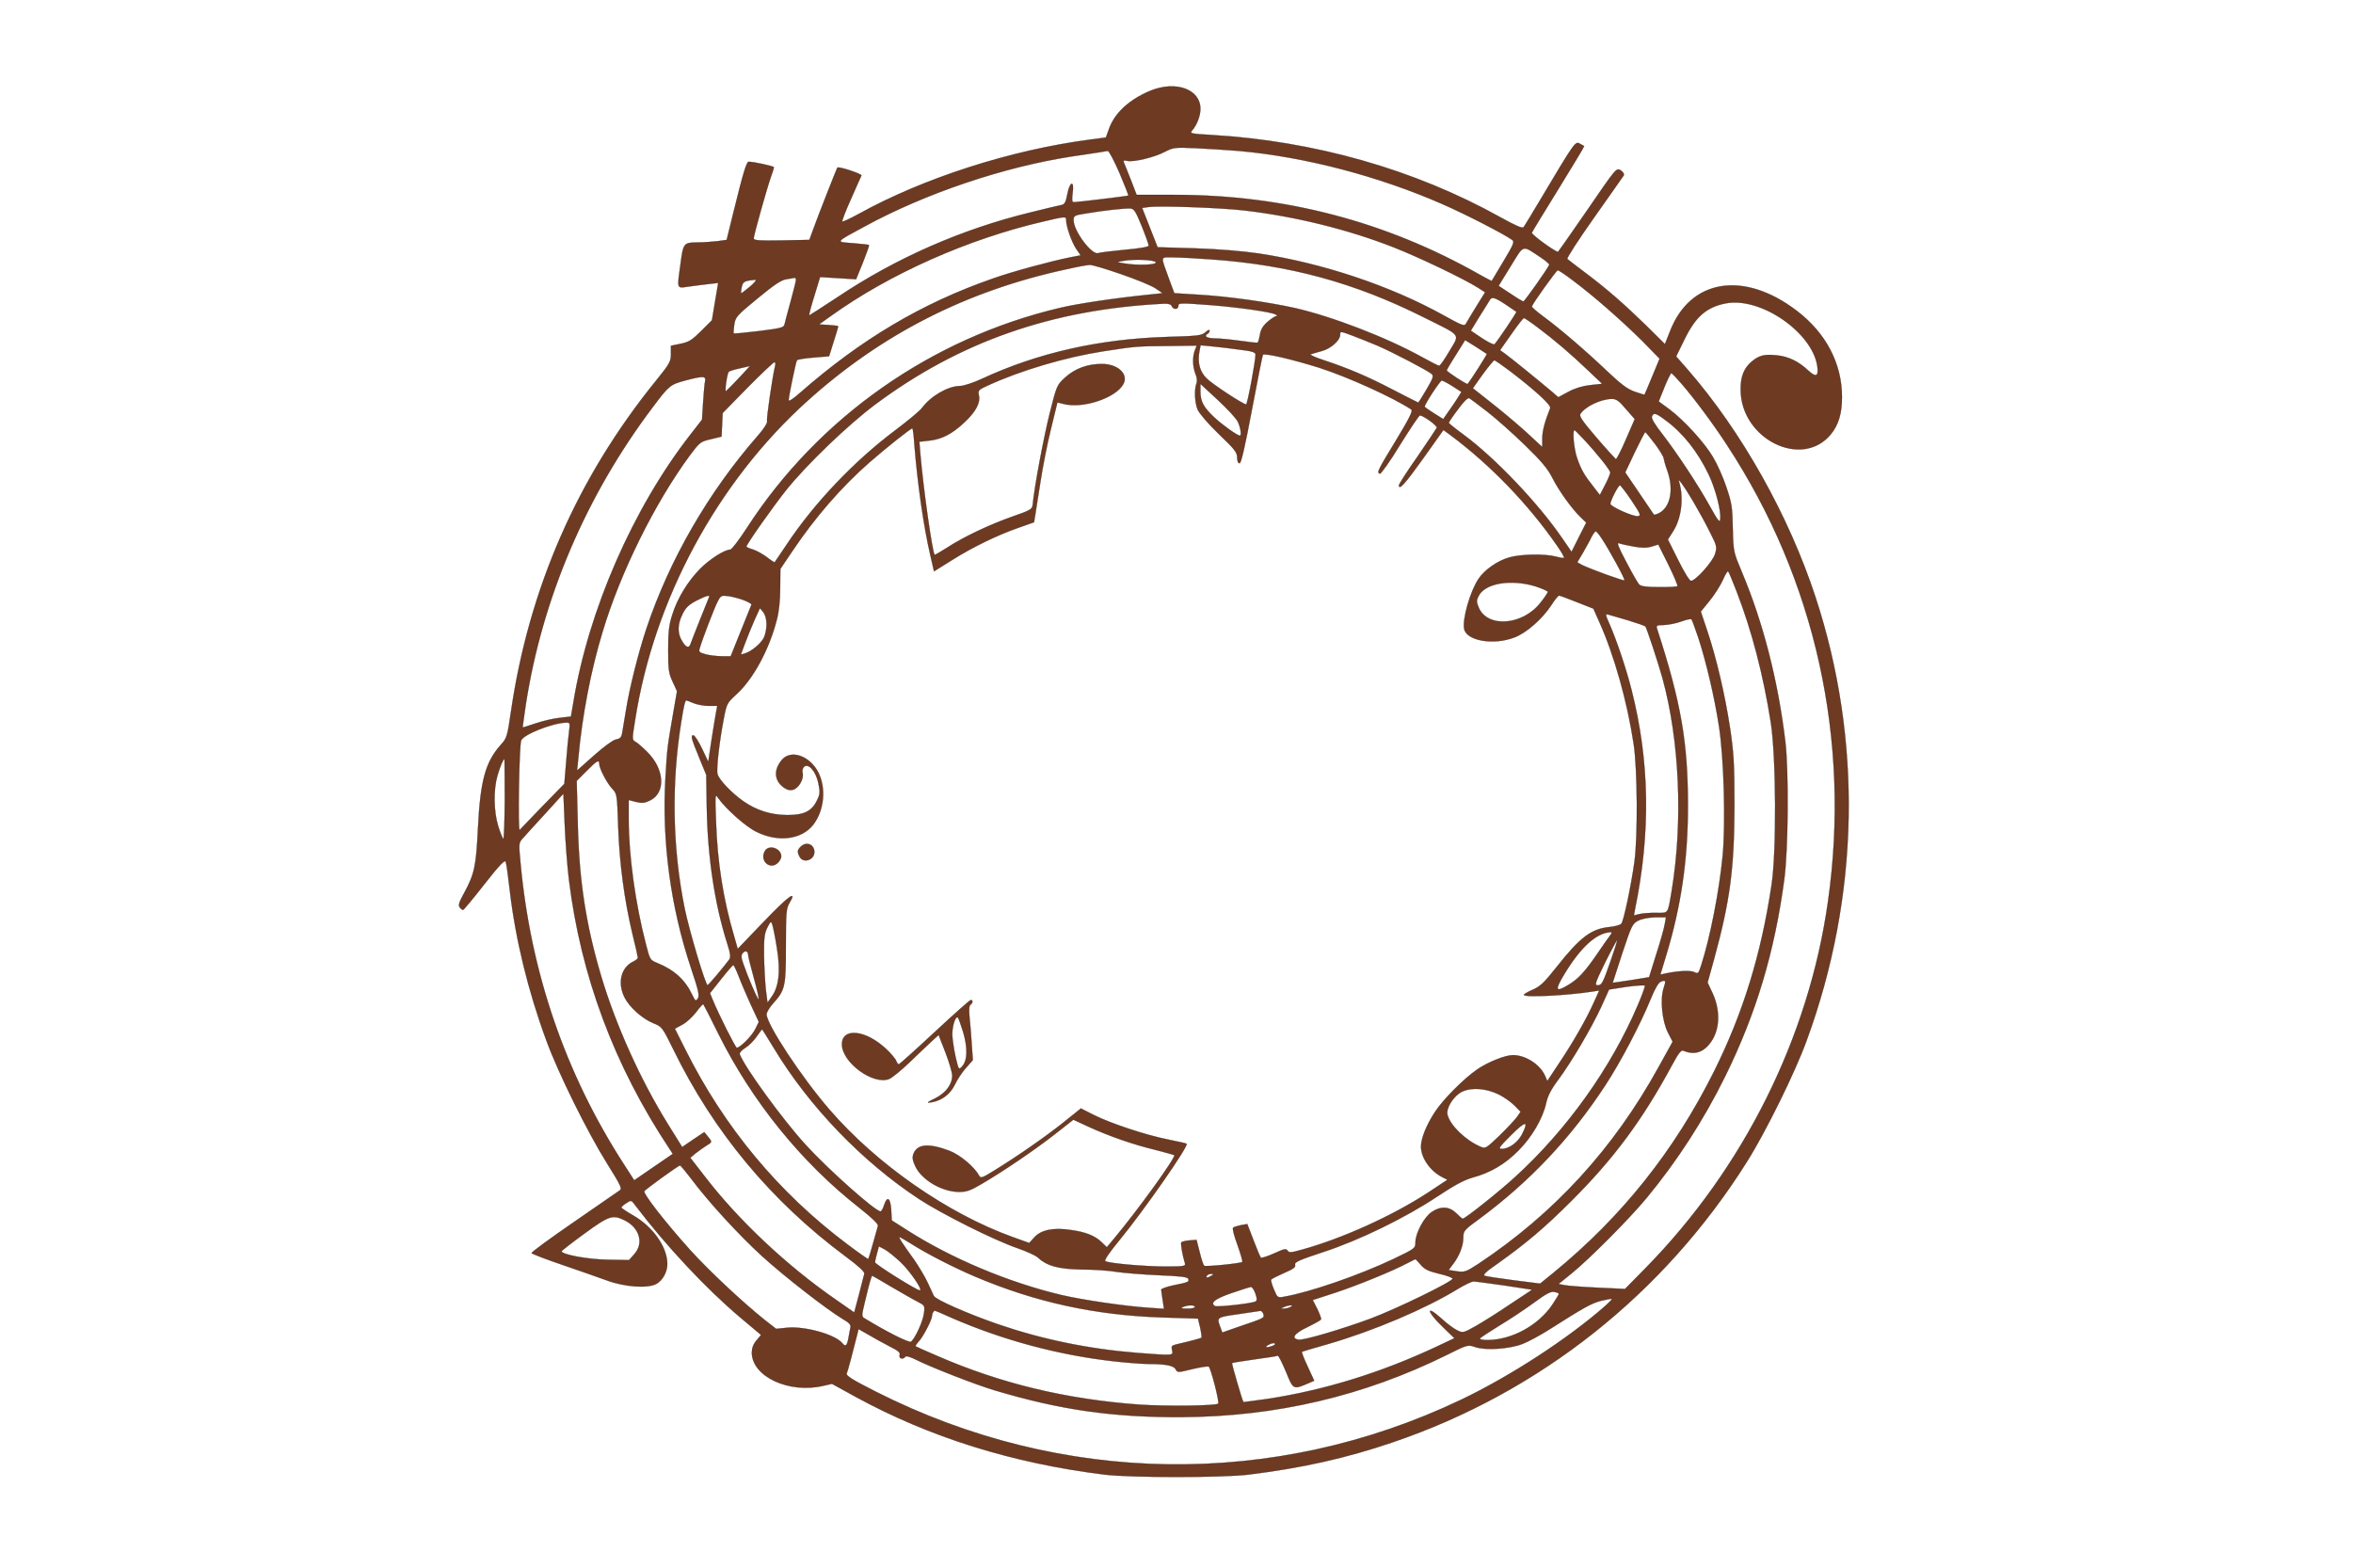 <svg xmlns="http://www.w3.org/2000/svg"
 width="1280pt" height="853pt" viewBox="0 0 1280 853"
 preserveAspectRatio="xMidYMid meet" fill="#6E3A22" stroke="currentColor">
<g transform="translate(0,853) scale(0.1,-0.1)"
fill="inherit" stroke="inherit">
<path d="M6257 8036 c-113 -47 -194 -121 -224 -207 l-17 -47 -90 -12 c-431
-57 -905 -210 -1255 -404 -46 -25 -86 -44 -89 -41 -3 3 18 58 47 122 29 65 54
123 57 128 4 9 -124 51 -131 43 -3 -4 -104 -260 -132 -338 l-20 -55 -152 -3
c-123 -2 -151 0 -151 11 0 17 72 274 94 336 9 24 16 47 16 51 0 6 -110 30
-137 30 -12 0 -30 -59 -83 -275 l-37 -150 -49 -7 c-27 -3 -77 -7 -112 -7 -74
-1 -75 -3 -91 -124 -18 -129 -19 -125 37 -117 26 4 74 10 108 14 l61 7 -17
-101 -17 -102 -58 -58 c-50 -50 -67 -61 -112 -70 l-53 -11 0 -45 c0 -41 -7
-53 -83 -147 -426 -526 -689 -1127 -787 -1796 -20 -138 -23 -147 -55 -182 -84
-94 -112 -194 -125 -457 -10 -205 -19 -246 -74 -348 -29 -52 -34 -69 -25 -80
6 -8 14 -14 18 -14 3 0 56 63 116 140 83 106 112 135 116 122 4 -9 14 -82 23
-162 31 -261 98 -538 198 -810 65 -178 225 -501 331 -670 74 -119 83 -136 68
-146 -9 -6 -121 -84 -249 -172 -128 -88 -232 -164 -230 -169 2 -4 77 -33 168
-64 91 -31 199 -69 240 -84 97 -36 221 -45 269 -20 34 17 61 65 61 108 0 93
-78 204 -189 267 -33 19 -61 38 -61 41 0 4 12 15 27 24 27 18 27 18 52 -16
165 -217 383 -450 568 -606 l113 -95 -25 -30 c-17 -20 -25 -42 -25 -66 0 -130
201 -224 387 -181 l49 11 129 -71 c403 -220 853 -361 1355 -423 140 -17 640
-17 780 0 293 36 534 90 786 176 799 271 1475 807 1927 1526 101 160 262 486
325 660 288 785 304 1632 48 2412 -146 445 -402 900 -694 1236 l-64 73 46 94
c60 123 120 175 225 195 189 36 470 -158 497 -342 8 -56 -7 -63 -50 -23 -52
49 -108 76 -171 82 -67 7 -95 0 -136 -34 -42 -35 -61 -83 -60 -153 1 -268 333
-433 490 -243 42 51 61 113 61 203 0 183 -88 350 -248 471 -289 219 -579 170
-688 -115 l-27 -68 -101 100 c-119 116 -218 203 -336 291 -47 35 -89 68 -94
72 -5 4 61 106 146 226 85 120 157 223 161 229 4 7 -4 19 -16 27 -24 15 -25
14 -181 -214 -87 -126 -159 -229 -161 -229 -16 0 -145 94 -142 104 2 6 68 114
146 240 78 126 140 230 139 231 -2 1 -13 7 -25 14 -24 12 -26 10 -213 -304
-46 -77 -87 -145 -92 -151 -6 -8 -43 8 -126 54 -467 260 -1011 415 -1575 448
-107 6 -116 8 -103 23 27 31 46 80 46 119 0 107 -134 155 -273 98z m483 -327
c358 -32 759 -137 1106 -289 124 -54 338 -164 380 -195 14 -10 8 -24 -47 -116
-34 -57 -63 -105 -64 -107 -1 -1 -31 14 -66 34 -509 289 -1063 434 -1660 434
l-206 0 -32 83 c-18 45 -35 88 -38 95 -4 9 1 11 19 7 33 -8 148 19 206 50 45
23 53 24 167 19 66 -3 172 -10 235 -15z m-650 -120 c28 -66 50 -122 48 -123
-4 -3 -277 -36 -296 -36 -11 0 -12 12 -7 51 10 71 -16 63 -29 -9 -8 -41 -14
-53 -30 -57 -12 -2 -87 -20 -168 -40 -374 -91 -733 -248 -1051 -461 -84 -56
-154 -100 -155 -99 -2 2 10 50 28 106 l31 102 98 -6 98 -6 37 91 c20 50 35 92
33 95 -2 2 -41 6 -87 10 -97 7 -100 3 63 91 330 180 757 324 1127 381 74 11
146 22 160 24 14 3 30 5 36 6 7 0 35 -53 64 -120z m681 -204 c273 -32 559
-102 807 -199 136 -53 383 -171 462 -221 l39 -25 -48 -77 c-26 -43 -52 -85
-57 -95 -8 -14 -23 -8 -122 47 -288 160 -659 284 -1005 336 -88 13 -220 24
-346 28 l-204 6 -42 107 -42 107 36 5 c65 8 394 -4 522 -19z m-560 -85 c21
-52 38 -100 38 -106 1 -7 -49 -16 -131 -23 -72 -7 -137 -15 -144 -18 -34 -13
-134 120 -134 179 0 25 4 27 68 37 92 16 212 29 241 27 20 -1 29 -15 62 -96z
m-411 32 c0 -34 30 -119 54 -155 l25 -36 -57 -11 c-105 -21 -316 -78 -420
-115 -388 -135 -718 -331 -1051 -623 -37 -33 -61 -48 -61 -39 0 20 39 207 45
217 3 5 43 11 90 15 l85 7 25 80 c14 43 25 81 25 83 0 2 -24 5 -52 7 l-53 3
66 47 c319 229 745 418 1154 513 123 29 125 29 125 7z m2578 -200 c29 -19 51
-38 50 -42 -8 -21 -134 -199 -141 -200 -4 0 -36 19 -71 43 l-64 42 66 107 c74
120 60 116 160 50z m-1788 -13 c424 -30 778 -126 1155 -315 210 -105 197 -87
140 -184 -26 -44 -51 -80 -56 -80 -5 0 -46 21 -91 46 -197 109 -491 222 -697
269 -151 33 -366 63 -525 72 l-128 8 -29 78 c-47 130 -49 117 23 117 35 0 128
-5 208 -11z m-302 -16 c4 -15 -104 -18 -173 -6 l-40 7 35 7 c58 11 173 6 178
-8z m-190 -64 c81 -28 165 -62 187 -77 l40 -27 -75 -8 c-179 -18 -388 -49
-484 -72 -700 -165 -1315 -597 -1703 -1197 -42 -65 -83 -118 -90 -118 -31 0
-112 -52 -163 -103 -69 -70 -125 -162 -153 -252 -18 -56 -22 -94 -22 -191 0
-107 3 -127 24 -172 l24 -52 -22 -127 c-31 -181 -31 -176 -41 -345 -20 -344
28 -703 140 -1037 41 -122 46 -148 36 -163 -11 -16 -14 -14 -30 19 -39 83 -99
137 -190 174 -40 16 -41 18 -63 105 -57 218 -93 481 -93 675 l0 107 39 -10
c33 -8 47 -7 78 8 85 42 78 169 -15 262 -26 26 -55 52 -66 57 -18 10 -18 14
-1 119 102 655 447 1293 935 1733 404 365 866 600 1405 717 61 14 120 25 133
25 13 1 89 -22 170 -50z m2459 -35 c114 -85 267 -220 375 -327 l96 -98 -40
-97 c-22 -53 -41 -98 -42 -99 -1 -1 -24 6 -53 16 -40 14 -74 39 -155 116 -118
112 -255 229 -345 295 -34 25 -61 49 -60 53 6 19 133 196 141 197 5 0 43 -25
83 -56z m-4227 4 c0 -7 -13 -60 -29 -118 -16 -58 -31 -114 -33 -124 -3 -18
-19 -22 -138 -37 -74 -9 -137 -15 -139 -13 -2 2 0 23 3 47 6 42 13 50 126 143
90 74 129 101 157 105 21 3 41 7 46 8 4 0 7 -5 7 -11z m-250 -37 c-25 -21 -47
-38 -48 -36 -2 2 -1 17 3 34 6 29 14 34 75 39 8 1 -5 -16 -30 -37z m4110 -97
c30 -21 57 -38 59 -40 3 -3 -99 -155 -119 -177 -4 -4 -34 11 -68 33 l-61 41
47 77 c27 42 52 83 56 90 11 19 27 15 86 -24z m-1816 -9 c3 -8 12 -15 21 -15
8 0 15 7 15 15 0 18 5 18 180 5 149 -12 327 -37 350 -51 9 -5 10 -9 3 -9 -7 0
-28 -14 -48 -31 -25 -22 -37 -43 -41 -70 -4 -22 -9 -41 -13 -43 -3 -2 -46 3
-96 10 -49 7 -111 13 -137 13 -45 1 -61 12 -38 26 6 3 10 11 10 17 0 6 -10 2
-22 -9 -21 -19 -40 -21 -213 -26 -369 -12 -700 -87 -1004 -228 -48 -22 -99
-39 -120 -39 -65 -1 -158 -55 -206 -120 -11 -15 -76 -69 -145 -121 -224 -168
-441 -396 -591 -622 -34 -50 -63 -94 -65 -96 -1 -1 -20 10 -41 27 -21 16 -55
35 -75 42 -21 6 -38 14 -38 16 0 13 150 225 219 311 111 138 334 352 481 462
460 343 964 519 1571 549 25 1 39 -3 43 -13z m1992 -117 c90 -67 181 -145 274
-234 l76 -72 -64 -7 c-40 -4 -84 -17 -119 -36 l-56 -30 -36 31 c-65 55 -225
185 -253 205 l-28 20 62 88 c33 48 64 87 68 87 4 0 38 -23 76 -52z m-871 -99
c85 -37 275 -136 294 -154 11 -11 6 -24 -29 -84 -23 -39 -43 -71 -45 -71 -1 0
-63 31 -136 69 -144 75 -244 117 -379 162 -47 15 -78 30 -70 32 8 3 35 10 59
17 50 13 101 58 101 89 0 20 1 20 68 -5 37 -14 99 -39 137 -55z m593 -44 c3
-3 -87 -143 -104 -164 -4 -5 -114 67 -114 74 0 3 12 24 27 48 14 23 37 59 50
80 l23 37 58 -36 c31 -20 59 -38 60 -39z m-1588 19 c-14 -36 -12 -89 3 -127 8
-19 11 -40 6 -52 -13 -34 -10 -104 6 -143 10 -22 56 -76 115 -133 86 -82 100
-100 100 -127 0 -19 5 -32 13 -32 9 0 29 89 67 290 30 160 57 295 60 300 7 11
158 -24 305 -70 159 -51 405 -163 503 -228 9 -6 -12 -49 -83 -166 -102 -168
-106 -176 -89 -183 6 -2 56 68 110 157 55 88 103 160 108 160 19 0 96 -56 92
-67 -3 -6 -50 -77 -105 -157 -56 -79 -101 -150 -101 -156 0 -29 33 8 134 149
l108 152 37 -27 c219 -163 426 -378 581 -602 24 -34 41 -64 38 -67 -2 -2 -22
1 -44 7 -59 16 -191 14 -256 -5 -64 -19 -132 -67 -165 -116 -46 -69 -89 -220
-78 -273 14 -64 159 -89 272 -46 66 24 154 102 204 179 17 27 35 49 40 49 5 0
49 -16 98 -36 l89 -35 31 -70 c82 -182 153 -435 188 -666 21 -138 23 -507 4
-643 -18 -130 -58 -319 -71 -335 -5 -7 -34 -15 -64 -18 -100 -10 -160 -55
-291 -221 -64 -81 -87 -103 -127 -120 -26 -11 -48 -24 -48 -28 0 -15 229 -4
372 18 l38 6 -29 -64 c-40 -90 -112 -216 -189 -331 l-65 -98 -12 28 c-27 62
-106 113 -175 113 -42 0 -136 -38 -193 -77 -72 -49 -186 -163 -231 -232 -46
-70 -76 -144 -76 -189 1 -61 50 -132 115 -165 l29 -15 -109 -72 c-192 -125
-466 -249 -685 -309 -58 -16 -68 -17 -76 -4 -8 12 -19 9 -74 -16 -36 -16 -68
-26 -71 -23 -4 4 -22 47 -40 95 l-34 88 -35 -6 c-19 -4 -38 -10 -42 -14 -5 -4
6 -46 24 -94 17 -48 29 -89 26 -92 -7 -8 -197 -27 -207 -21 -5 3 -16 36 -25
74 l-17 67 -40 -3 c-21 -2 -41 -7 -43 -11 -4 -7 7 -72 20 -113 5 -16 -5 -18
-105 -18 -113 0 -307 17 -328 29 -8 4 17 42 77 115 133 162 377 512 365 524
-2 2 -47 12 -101 23 -125 25 -310 87 -403 133 l-71 36 -101 -81 c-103 -81
-247 -181 -374 -259 -65 -40 -70 -41 -80 -24 -25 47 -105 113 -161 134 -112
42 -174 37 -195 -17 -7 -20 -5 -35 11 -69 36 -74 143 -136 235 -138 44 0 63 7
126 44 121 71 287 184 396 269 l102 80 84 -39 c112 -51 241 -96 361 -125 54
-14 101 -27 104 -29 10 -11 -197 -298 -330 -457 l-37 -44 -28 27 c-37 36 -88
56 -169 67 -94 14 -161 0 -197 -40 l-28 -31 -92 33 c-352 127 -738 395 -995
693 -151 174 -342 464 -342 518 0 11 16 38 36 60 65 73 69 90 69 313 0 181 2
203 19 232 46 76 -6 38 -138 -100 l-143 -149 -21 74 c-57 193 -90 398 -97 618
-6 149 -5 154 11 130 41 -59 152 -158 209 -185 119 -59 247 -42 310 40 59 79
70 197 26 284 -46 89 -148 125 -197 68 -46 -54 -43 -112 8 -150 18 -13 34 -18
52 -13 31 8 60 59 52 91 -3 13 0 27 8 34 25 21 65 -26 78 -90 10 -49 9 -60 -8
-94 -28 -59 -73 -80 -164 -79 -87 1 -164 25 -236 75 -62 43 -133 117 -141 148
-7 27 10 177 34 301 16 83 18 86 69 133 90 81 178 243 219 403 12 43 19 108
19 174 l1 105 64 95 c124 185 269 352 420 484 90 79 225 186 234 186 3 0 8
-39 11 -87 17 -212 50 -445 87 -604 l20 -87 96 60 c112 71 250 138 366 178
l82 29 7 43 c4 24 16 104 28 178 11 74 36 202 56 283 l36 148 32 -8 c107 -28
286 32 327 108 29 54 -30 109 -117 109 -78 0 -146 -25 -199 -73 -46 -42 -46
-43 -85 -197 -33 -133 -83 -399 -92 -494 -3 -27 -10 -31 -110 -66 -125 -44
-267 -111 -357 -170 -35 -22 -65 -40 -67 -38 -12 13 -61 354 -78 554 l-5 61
53 6 c69 7 126 37 192 99 62 58 88 107 79 147 -6 27 -3 31 51 55 179 82 420
153 625 185 176 27 179 28 356 29 l153 2 -10 -26z m243 4 c68 -8 87 -14 87
-27 0 -35 -44 -271 -51 -271 -17 0 -187 112 -217 143 -36 37 -48 84 -38 143
l7 36 62 -6 c34 -3 101 -11 150 -18z m1472 -117 c142 -109 224 -185 218 -201
-31 -79 -42 -122 -43 -163 l0 -49 -92 85 c-51 46 -137 118 -190 159 l-96 76
54 76 c31 42 59 76 63 76 5 0 43 -27 86 -59z m-3999 26 c-14 -59 -47 -283 -43
-298 3 -10 -17 -41 -51 -80 -270 -309 -480 -674 -606 -1050 -44 -134 -90 -316
-110 -439 -9 -52 -18 -109 -21 -126 -4 -25 -11 -33 -35 -37 -17 -4 -66 -40
-120 -88 l-91 -81 7 69 c20 225 68 476 131 683 97 325 285 704 475 962 54 72
58 76 115 89 l58 14 3 64 3 64 136 139 c75 76 141 138 146 138 5 0 7 -10 3
-23z m-197 -64 c-35 -38 -67 -69 -70 -71 -8 -4 6 96 15 105 4 5 31 13 59 19
29 7 54 12 56 13 2 0 -25 -29 -60 -66z m5128 -30 c71 -82 175 -222 247 -333
482 -734 675 -1607 550 -2485 -104 -739 -459 -1450 -992 -1993 l-112 -114
-150 7 c-83 4 -164 10 -181 14 l-31 6 68 55 c98 79 316 298 412 414 168 204
307 419 427 661 168 342 268 675 321 1070 22 163 25 588 6 750 -40 333 -121
649 -237 924 -45 108 -46 109 -49 237 -2 115 -6 139 -35 224 -17 52 -50 126
-73 164 -47 79 -158 201 -239 261 l-56 41 31 77 c17 42 34 77 38 77 3 0 28
-26 55 -57z m-5311 15 c-3 -13 -8 -65 -11 -117 l-6 -94 -63 -81 c-312 -400
-555 -956 -637 -1458 l-13 -76 -60 -7 c-34 -3 -92 -17 -131 -30 -38 -13 -71
-23 -72 -22 0 1 7 56 17 123 89 578 328 1138 690 1618 90 120 96 124 177 146
97 26 114 25 109 -2z m4066 -29 l48 -31 -17 -28 c-10 -16 -32 -49 -50 -74
l-32 -46 -51 32 c-27 17 -50 33 -50 36 0 14 84 142 93 142 6 0 32 -14 59 -31z
m-1168 -194 c15 -32 21 -75 11 -75 -14 0 -94 57 -138 98 -60 56 -77 88 -77
142 l0 42 94 -87 c52 -48 102 -102 110 -120z m1356 56 c47 -36 138 -117 204
-181 91 -88 126 -130 151 -180 36 -71 106 -168 154 -214 l30 -29 -40 -79 -40
-80 -51 74 c-130 190 -365 437 -536 563 -45 33 -81 62 -81 65 0 3 22 36 50 73
31 43 54 65 62 61 7 -4 50 -37 97 -73z m755 14 l48 -55 -48 -110 c-26 -61 -51
-109 -55 -108 -3 2 -51 54 -105 117 -77 90 -96 117 -88 129 25 40 110 81 170
82 26 0 39 -9 78 -55z m214 -60 c95 -69 176 -171 236 -296 37 -77 69 -200 63
-243 -2 -22 -11 -12 -55 67 -67 121 -179 290 -259 394 -41 52 -62 87 -58 97 9
23 21 20 73 -19z m-446 -102 c79 -85 147 -171 147 -184 -1 -8 -13 -38 -29 -68
l-28 -54 -34 44 c-51 64 -68 94 -90 157 -17 49 -27 152 -14 152 2 0 24 -21 48
-47z m390 -28 c26 -35 47 -70 47 -77 1 -7 9 -38 20 -68 36 -101 18 -196 -42
-230 -15 -8 -29 -12 -31 -10 -2 3 -38 56 -80 118 l-76 112 52 110 c29 60 54
109 57 109 3 0 26 -29 53 -64z m208 -313 c27 -46 68 -120 90 -165 39 -76 40
-83 29 -120 -12 -42 -106 -147 -131 -147 -8 0 -37 46 -70 113 l-56 112 28 44
c46 71 59 184 33 269 -10 29 23 -15 77 -106z m-336 6 c50 -75 53 -83 35 -86
-25 -4 -150 52 -150 67 0 17 43 101 52 101 4 0 33 -37 63 -82z m-162 -207 c42
-63 129 -223 124 -228 -5 -5 -185 61 -230 83 l-27 15 31 52 c16 29 38 67 46
85 9 17 20 32 24 32 3 0 18 -17 32 -39z m174 -44 c45 -8 71 -8 98 0 l36 11 55
-110 c30 -61 52 -113 49 -117 -4 -3 -49 -6 -101 -5 -69 0 -98 4 -108 15 -7 8
-39 63 -70 123 -43 81 -53 107 -39 101 10 -4 46 -12 80 -18z m561 -247 c82
-212 144 -451 185 -710 29 -187 32 -700 4 -885 -57 -380 -156 -699 -313 -1014
-215 -431 -501 -790 -871 -1093 l-75 -61 -142 18 c-77 10 -149 21 -158 24 -14
5 2 21 70 68 153 109 254 194 398 338 231 230 387 440 548 738 38 70 51 87 64
81 65 -27 118 -6 159 63 39 67 39 162 0 248 l-28 60 36 130 c86 315 109 489
110 830 0 233 -4 291 -24 425 -27 178 -74 380 -124 529 l-35 104 48 59 c27 33
59 84 72 113 13 30 26 51 29 47 4 -4 25 -54 47 -112z m-1094 30 c36 -12 66
-25 66 -30 0 -4 -18 -32 -41 -60 -97 -123 -288 -137 -335 -25 -13 31 -13 39 0
64 36 69 176 92 310 51z m-4498 -62 c-8 -18 -92 -229 -99 -250 -9 -27 -25 -22
-47 15 -26 42 -25 92 3 147 17 35 34 51 76 73 60 30 76 33 67 15z m193 -14
c23 -9 41 -20 39 -23 -2 -4 -28 -69 -58 -144 l-55 -137 -50 0 c-27 0 -67 5
-88 11 -33 9 -37 13 -31 32 15 52 78 215 96 251 19 38 21 38 63 33 24 -4 62
-14 84 -23z m121 -131 c0 -24 -7 -57 -15 -73 -17 -32 -67 -74 -103 -85 l-22
-6 25 67 c14 37 37 94 52 127 l27 59 18 -22 c11 -14 18 -39 18 -67z m4685 23
c49 -15 93 -30 96 -34 7 -8 69 -196 93 -282 93 -339 112 -780 50 -1155 -22
-130 -16 -121 -82 -121 -31 1 -72 -2 -91 -6 l-33 -8 6 33 c86 418 80 806 -19
1195 -27 109 -82 272 -120 358 -22 49 -23 56 -7 51 9 -2 57 -17 107 -31z m384
-96 c44 -136 88 -324 112 -480 27 -173 37 -527 20 -707 -19 -194 -68 -444
-117 -595 -14 -44 -17 -47 -36 -37 -20 11 -85 8 -154 -6 l-32 -7 33 109 c80
264 117 517 117 808 0 347 -37 562 -169 968 -4 14 1 17 38 17 24 1 67 9 94 19
28 10 53 16 56 12 4 -3 20 -49 38 -101z m-5466 -355 c20 -8 57 -15 83 -15 l46
0 -7 -37 c-4 -21 -15 -90 -25 -153 l-17 -115 -34 72 c-19 40 -40 72 -47 73
-16 0 -12 -16 35 -130 l35 -85 3 -185 c5 -264 43 -517 110 -729 19 -59 21 -78
12 -91 -28 -38 -112 -139 -118 -139 -11 -2 -99 294 -124 414 -67 328 -74 680
-19 1020 15 94 21 115 28 115 2 0 20 -7 39 -15z m-677 -152 c-4 -27 -11 -102
-16 -167 l-10 -120 -117 -120 c-64 -67 -121 -125 -126 -131 -11 -12 -3 460 8
487 13 33 168 94 243 97 23 1 24 -1 18 -46z m-350 -372 c-1 -120 -4 -217 -8
-215 -4 3 -17 34 -28 70 -25 81 -26 199 -4 275 15 51 31 89 38 89 1 0 2 -99 2
-219z m514 194 c0 -25 41 -104 70 -135 27 -28 27 -31 33 -207 7 -201 34 -400
77 -581 17 -68 30 -127 30 -132 0 -5 -12 -15 -27 -22 -65 -32 -85 -116 -45
-195 27 -53 97 -115 156 -139 47 -19 49 -21 108 -141 220 -451 533 -827 938
-1128 69 -51 104 -83 102 -94 -2 -9 -15 -60 -29 -113 l-26 -98 -96 67 c-269
185 -538 438 -724 682 l-72 93 30 25 c17 13 42 31 58 41 32 19 32 20 7 50
l-19 23 -60 -40 -60 -41 -76 122 c-150 241 -284 538 -364 805 -84 283 -121
523 -128 831 l-6 234 54 54 c56 57 69 64 69 39z m-165 -630 c65 -526 247
-1013 548 -1466 l17 -26 -105 -72 -105 -72 -56 87 c-320 495 -509 1049 -563
1644 -10 102 -9 106 13 130 12 14 67 74 122 134 l99 109 7 -169 c4 -93 14
-227 23 -299z m5961 -243 c-3 -21 -24 -95 -46 -163 l-39 -125 -98 -16 c-54 -8
-99 -15 -100 -14 0 0 23 73 52 161 50 150 55 161 87 177 19 10 57 17 92 18
l59 0 -7 -38z m-4830 -127 c21 -126 12 -212 -28 -267 l-23 -33 -9 70 c-4 39
-9 122 -10 185 -1 95 2 122 18 154 18 35 20 37 27 18 4 -11 16 -69 25 -127z
m4533 66 c-8 -10 -42 -58 -75 -107 -66 -95 -99 -130 -154 -163 -70 -42 -74
-28 -17 65 86 141 170 218 246 223 11 1 11 -2 0 -18z m5 -132 c-45 -129 -50
-139 -74 -139 -17 0 -12 15 42 125 34 68 64 123 65 121 2 -2 -13 -50 -33 -107z
m-4694 26 c0 -8 14 -64 31 -125 17 -61 29 -114 26 -116 -5 -5 -58 118 -84 194
-12 33 -12 46 -3 57 14 17 30 11 30 -10z m-51 -117 c13 -35 43 -104 66 -155
l43 -92 -20 -41 c-19 -37 -82 -100 -100 -100 -7 0 -99 182 -131 261 l-15 36
61 77 c33 42 63 76 66 76 3 0 17 -28 30 -62z m5031 -64 c-20 -59 -8 -179 23
-240 l26 -51 -77 -139 c-245 -444 -567 -795 -979 -1069 -68 -44 -75 -47 -118
-41 l-45 7 25 33 c34 45 55 99 55 143 0 37 4 42 88 103 273 202 496 438 684
725 84 128 193 336 249 474 22 54 41 86 54 91 27 10 29 7 15 -36z m-140 -91
c-145 -341 -386 -679 -668 -936 -87 -80 -272 -227 -285 -227 -3 0 -19 14 -35
30 -38 37 -84 40 -133 7 -41 -26 -89 -116 -89 -164 0 -34 -1 -35 -122 -93
-184 -87 -449 -179 -591 -204 -37 -7 -38 -6 -57 39 -11 26 -18 50 -15 54 2 4
34 20 70 36 51 22 64 31 60 45 -4 14 20 25 153 69 197 64 450 188 622 303 91
60 144 89 190 102 97 26 177 73 250 147 73 73 133 176 151 259 8 38 27 75 67
128 74 101 178 278 232 394 l43 95 96 15 c53 7 97 10 99 6 2 -4 -15 -51 -38
-105z m-5001 -159 c182 -365 451 -698 764 -943 73 -58 106 -90 103 -100 -3 -9
-15 -52 -27 -96 -12 -44 -24 -82 -26 -84 -1 -2 -53 34 -115 81 -372 279 -668
635 -878 1055 l-59 117 39 21 c22 11 56 42 76 68 20 27 38 47 40 44 2 -2 40
-75 83 -163z m301 -76 c192 -318 481 -618 790 -821 124 -81 407 -223 535 -267
49 -17 99 -40 110 -50 50 -47 114 -64 240 -66 66 0 152 -6 190 -13 39 -6 141
-14 227 -18 120 -5 158 -9 162 -20 7 -16 1 -19 -84 -36 -36 -8 -64 -18 -63
-23 0 -5 4 -30 8 -57 l7 -47 -88 6 c-130 9 -354 42 -470 69 -287 68 -602 200
-843 355 l-80 51 -3 56 c-4 66 -21 79 -38 29 -6 -20 -15 -36 -20 -36 -29 0
-286 229 -408 363 -126 138 -331 420 -358 492 -3 7 10 22 29 34 19 11 47 39
62 61 15 22 29 40 31 40 1 0 30 -46 64 -102z m3944 -252 c28 -14 66 -41 85
-60 l33 -34 -20 -29 c-11 -15 -54 -61 -95 -101 -73 -70 -76 -72 -104 -60 -81
35 -165 116 -179 174 -9 36 34 104 81 126 52 24 129 18 199 -16z m126 -216
c-23 -45 -71 -80 -110 -80 -22 0 -16 9 50 75 79 79 99 81 60 5z m-4521 -241
c92 -124 261 -308 386 -422 123 -112 355 -292 439 -342 38 -22 46 -32 42 -49
-2 -11 -8 -38 -11 -58 -8 -41 -16 -46 -34 -24 -39 47 -205 93 -300 83 l-59 -6
-64 50 c-122 98 -297 262 -402 377 -136 151 -259 309 -251 322 7 11 185 140
194 140 4 0 30 -32 60 -71z m-358 -229 c79 -41 102 -124 50 -182 l-29 -33
-114 2 c-106 1 -253 28 -253 46 0 3 56 47 125 97 136 99 153 104 221 70z
m1551 -123 c87 -56 236 -132 351 -181 330 -140 654 -211 1023 -223 l191 -6 12
-50 c6 -28 9 -52 7 -54 -4 -4 -69 -21 -139 -37 -23 -6 -26 -10 -21 -31 7 -30
10 -30 -187 -15 -267 21 -522 74 -763 157 -164 57 -337 133 -346 153 -4 8 -19
41 -34 73 -14 31 -48 87 -74 125 -63 87 -86 122 -78 122 3 0 29 -15 58 -33z
m-55 -101 c52 -48 126 -156 107 -156 -17 0 -244 142 -244 153 0 7 5 29 11 50
l10 37 29 -15 c16 -8 55 -39 87 -69z m2832 -17 c21 -24 41 -34 99 -48 40 -9
73 -21 74 -27 2 -15 -310 -167 -448 -218 -157 -58 -361 -118 -389 -114 -44 6
-26 34 46 68 39 19 73 38 75 42 3 4 -7 29 -20 57 l-25 49 123 40 c121 40 312
118 391 160 22 12 42 21 44 22 3 0 16 -14 30 -31z m-1139 -59 c-20 -13 -33
-13 -25 0 3 6 14 10 23 10 15 0 15 -2 2 -10z m-1743 -59 c55 -32 119 -69 143
-81 42 -22 42 -22 36 -67 -6 -43 -47 -133 -70 -152 -10 -8 -135 55 -251 126
-19 11 -19 13 -1 88 24 101 36 145 41 145 2 0 48 -27 102 -59z m3338 6 l150
-23 -121 -80 c-66 -45 -151 -98 -188 -119 -66 -37 -69 -37 -99 -22 -18 8 -58
38 -89 67 -83 74 -76 35 8 -46 l66 -64 -104 -49 c-298 -139 -601 -233 -912
-281 -72 -10 -131 -18 -132 -17 -6 6 -65 209 -62 212 1 2 57 11 122 20 66 9
123 18 127 20 3 3 23 -36 44 -86 41 -100 39 -99 122 -64 l32 14 -35 76 c-20
42 -34 79 -32 81 2 2 67 21 144 43 245 71 530 192 704 299 36 22 74 40 85 41
11 0 87 -10 170 -22z m-1356 -43 c10 -28 10 -38 1 -44 -17 -11 -208 -32 -221
-25 -28 18 1 40 91 71 52 18 100 33 105 33 6 1 17 -15 24 -35z m1651 -3 c0 -3
-16 -29 -35 -58 -76 -113 -220 -192 -352 -193 -24 0 -43 3 -43 8 1 4 48 35
105 70 57 34 142 91 190 126 65 48 91 62 110 58 14 -2 25 -7 25 -11z m255 -63
c-204 -180 -521 -386 -790 -514 -1014 -482 -2169 -466 -3178 44 -134 68 -166
88 -161 101 6 13 31 107 59 219 l5 22 53 -30 c28 -17 80 -45 114 -63 50 -25
62 -35 57 -49 -6 -19 20 -26 31 -8 4 6 29 -2 63 -19 80 -40 321 -134 422 -164
357 -107 645 -148 1020 -146 512 3 989 115 1440 338 114 57 115 57 155 43 56
-19 184 -11 257 17 31 12 96 47 145 78 190 121 230 143 283 157 30 7 57 12 59
10 2 -1 -14 -18 -34 -36z m-2235 -8 c0 -5 -19 -10 -42 -9 -33 0 -38 2 -23 9
28 12 65 12 65 0z m520 0 c-8 -5 -24 -9 -35 -9 l-20 0 20 9 c11 5 27 9 35 9
13 1 13 0 0 -9z m-1843 -59 c276 -120 574 -201 878 -236 71 -8 159 -15 195
-15 92 0 137 -9 146 -30 9 -17 13 -17 89 2 43 10 84 17 90 14 11 -4 60 -194
52 -202 -12 -12 -288 -15 -432 -5 -395 29 -750 114 -1095 264 -63 27 -117 51
-119 53 -3 2 5 14 17 27 24 26 72 118 72 139 0 13 9 28 16 28 2 0 43 -17 91
-39z m1696 20 c5 -22 8 -20 -141 -71 l-83 -29 -8 22 c-24 62 -26 61 94 78 60
9 115 17 121 18 7 0 14 -8 17 -18z m51 -172 c-33 -13 -50 -9 -24 5 14 8 29 12
34 8 5 -3 1 -9 -10 -13z"/>
<path d="M4356 3924 c-19 -18 -20 -28 -6 -55 20 -37 80 -18 80 26 0 42 -44 59
-74 29z"/>
<path d="M4160 3899 c-28 -52 28 -102 70 -64 11 10 20 26 20 36 0 45 -70 67
-90 28z"/>
<path d="M5084 2915 c-103 -96 -191 -175 -195 -175 -4 0 -10 9 -14 19 -3 10
-28 40 -56 66 -110 103 -239 116 -239 24 0 -98 168 -222 256 -189 16 6 67 48
114 93 47 45 101 97 121 115 l35 32 37 -95 c20 -52 37 -109 37 -126 0 -49 -35
-95 -93 -124 -47 -23 -49 -26 -18 -21 56 10 101 45 126 97 12 26 39 67 60 90
l37 42 -6 86 c-3 47 -8 114 -12 147 -4 41 -2 64 5 68 13 9 15 26 2 26 -5 0
-94 -79 -197 -175z m156 -1 c25 -87 23 -153 -6 -185 -19 -21 -19 -20 -36 52
-9 41 -17 95 -18 121 0 47 17 101 30 93 4 -2 17 -39 30 -81z"/>
</g>
</svg>

